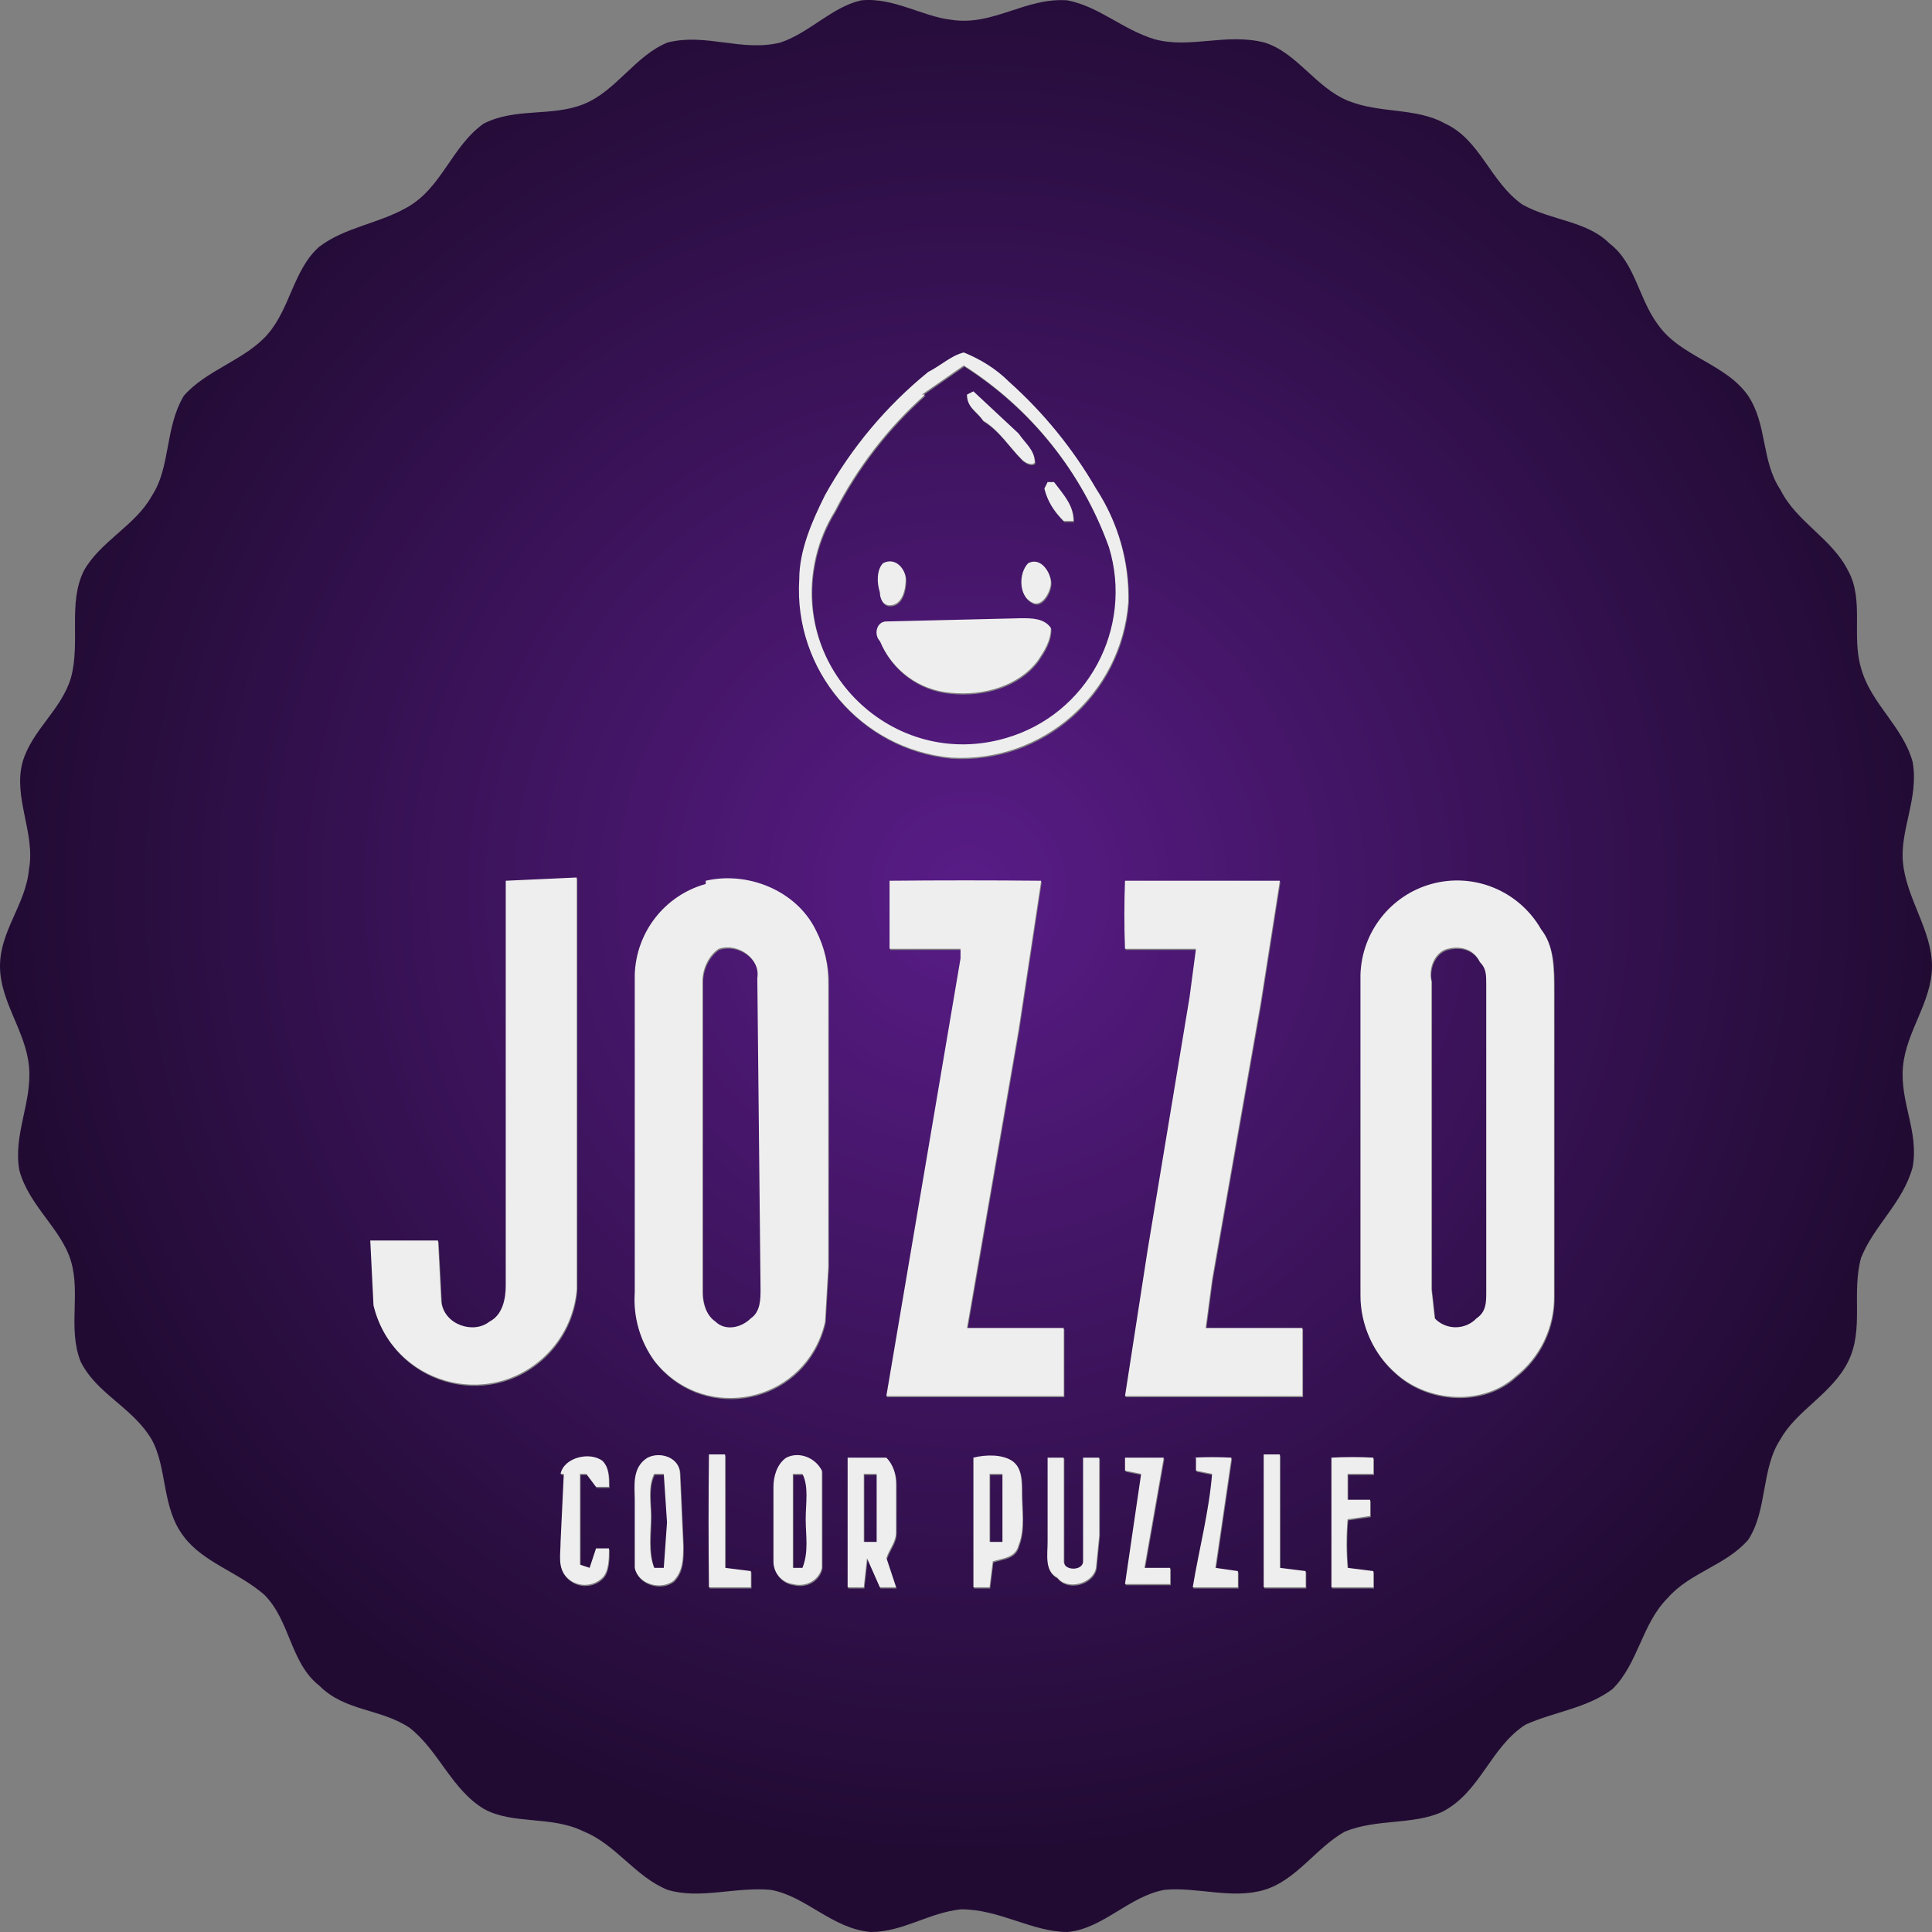 <?xml version="1.0" encoding="utf-8"?>
<svg viewBox="0 0 500 500" xmlns="http://www.w3.org/2000/svg">
  <rect x="0" y="0" width="500" height="500" fill="#808080" stroke="none"/>
  <defs>
    <radialGradient gradientUnits="userSpaceOnUse" cx="250.644" cy="230.054" r="250" id="gradient-0" spreadMethod="pad">
      <stop offset="0" style="stop-color: rgba(89, 28, 135, 1)"/>
      <stop offset="1" style="stop-color: rgba(33, 11, 51, 1)"/>
    </radialGradient>
  </defs>
  <path d="M 222.872 0.094 C 231.219 -0.745 238.732 4.288 246.244 5.126 C 257.095 6.804 265.442 -0.745 276.294 0.094 C 284.641 1.771 290.484 7.643 298.831 10.159 C 308.014 12.676 317.195 8.482 327.212 10.998 C 335.56 13.514 340.567 22.741 348.915 26.096 C 357.262 29.451 366.444 27.773 373.956 31.967 C 383.139 36.161 385.643 47.065 393.99 52.937 C 401.502 57.13 410.685 57.13 416.528 63.002 C 423.205 68.034 424.04 77.261 429.048 83.971 C 434.892 92.359 446.578 94.036 452.421 102.424 C 457.429 109.973 455.76 119.199 460.768 126.748 C 464.941 135.136 474.124 139.33 478.297 147.718 C 482.471 155.266 479.132 164.493 481.636 172.881 C 484.14 182.107 492.487 187.978 494.992 197.205 C 496.661 206.432 491.653 214.819 492.487 223.207 C 493.323 232.433 500 240.821 500 250.047 C 500 259.274 493.323 266.822 492.487 276.049 C 491.653 285.276 496.661 292.825 494.992 302.051 C 492.487 311.277 484.975 317.149 481.636 325.537 C 479.132 334.763 482.471 343.989 478.297 352.377 C 474.124 360.765 464.941 364.959 460.768 372.507 C 455.76 380.056 457.429 390.961 452.421 398.51 C 446.578 405.22 437.395 406.897 431.552 413.607 C 424.875 420.318 424.04 430.383 417.362 437.093 C 410.685 442.126 402.338 442.964 394.825 446.319 C 385.643 452.191 383.139 463.933 373.122 468.966 C 365.609 472.321 356.427 470.644 348.08 473.999 C 340.567 478.192 335.56 486.581 327.212 489.096 C 318.865 491.613 309.683 488.258 301.336 489.096 C 292.154 490.774 285.476 499.162 276.294 500 C 267.112 500 258.765 494.129 248.748 494.129 C 240.401 494.968 233.723 500 225.376 500 C 215.359 499.162 208.682 490.774 199.499 489.096 C 190.317 488.258 181.136 491.613 172.788 489.096 C 164.441 485.741 159.433 477.354 151.085 473.999 C 142.738 469.805 132.721 472.321 125.209 468.128 C 116.862 463.095 113.522 453.029 106.011 447.158 C 98.498 442.126 89.316 442.964 82.638 436.254 C 75.125 430.383 75.125 419.478 68.448 412.769 C 61.77 406.897 52.588 404.381 47.579 397.671 C 41.736 390.122 43.406 380.056 39.232 372.507 C 34.224 364.12 25.042 360.765 20.868 352.377 C 17.53 343.989 20.868 334.763 18.364 326.375 C 15.86 317.988 7.513 312.116 5.009 302.889 C 3.34 293.663 8.347 285.276 7.513 276.049 C 6.678 266.822 0 259.274 0 250.047 C 0 240.821 6.678 234.111 7.513 224.884 C 9.183 215.658 3.34 206.432 5.843 197.205 C 8.347 188.817 15.86 183.785 18.364 175.397 C 20.868 166.17 17.53 156.105 21.703 147.718 C 25.877 140.169 35.059 135.974 39.232 128.426 C 44.24 120.877 42.571 110.811 47.579 102.424 C 53.423 95.714 63.439 93.197 69.282 86.488 C 75.125 79.777 75.96 69.712 82.638 63.84 C 89.316 58.808 97.663 57.969 105.175 53.775 C 114.358 48.743 116.862 37.839 125.209 31.967 C 133.556 27.773 142.738 30.289 151.085 26.935 C 159.433 23.58 164.441 14.353 172.788 10.998 C 182.805 8.482 191.987 13.514 202.003 10.998 C 209.516 8.482 215.359 1.771 222.872 0.094 M 240.401 96.552 C 229.555 105.368 220.488 116.187 213.69 128.426 C 210.35 135.136 207.012 142.685 207.012 150.234 C 205.556 173.73 222.92 194.148 246.244 196.366 C 269.926 197.809 290.372 179.878 292.154 156.105 C 292.41 145.694 289.497 135.452 283.807 126.748 C 277.801 116.38 270.193 107.037 261.269 99.069 C 257.93 95.714 253.756 93.197 249.583 91.52 C 246.244 92.359 243.739 94.875 240.401 96.552 M 131.052 228.24 L 131.052 333.085 C 131.052 336.441 130.217 340.634 126.878 342.312 C 122.705 345.667 115.192 343.151 114.358 337.28 L 113.522 321.343 L 95.994 321.343 L 96.828 338.118 C 101.67 358.2 126.329 365.484 141.215 351.23 C 145.975 346.672 148.895 340.511 149.416 333.925 L 149.416 227.4 L 131.052 228.24 M 182.805 229.078 C 172.223 232.014 164.776 241.537 164.441 252.563 L 164.441 334.763 C 164.003 341.043 165.776 347.278 169.45 352.377 C 181.276 367.675 205.146 364.372 212.418 346.431 C 212.958 345.098 213.384 343.719 213.69 342.312 L 214.524 328.053 L 214.524 255.08 C 214.629 250.119 213.48 245.214 211.186 240.821 C 206.177 230.755 193.656 225.723 182.805 228.24 M 230.384 228.24 L 230.384 245.854 L 248.748 245.854 L 248.748 248.37 L 229.549 361.604 L 275.459 361.604 L 275.459 343.989 L 250.418 343.989 L 263.773 266.822 L 269.616 228.24 C 256.539 228.114 243.462 228.114 230.384 228.24 M 291.319 228.24 C 291.098 234.109 291.098 239.985 291.319 245.854 L 309.683 245.854 L 308.014 258.435 L 297.162 323.859 L 291.319 361.604 L 337.229 361.604 L 337.229 343.989 L 312.187 343.989 L 313.857 331.408 L 326.377 260.113 L 331.386 228.24 L 291.319 228.24 M 370.618 229.078 C 360.035 232.014 352.589 241.537 352.254 252.563 L 352.254 335.602 C 352.254 343.151 355.593 350.7 361.436 355.732 C 369.783 363.281 383.973 364.12 392.321 356.571 C 398.758 351.556 402.469 343.787 402.338 335.602 L 402.338 256.758 C 402.338 250.886 402.338 245.015 398.999 240.821 C 393.314 230.857 381.636 226.026 370.618 229.078 M 183.64 376.702 C 183.51 388.164 183.51 399.629 183.64 411.091 L 194.491 411.091 L 194.491 406.897 L 187.813 406.059 L 187.813 376.702 L 182.805 376.702 M 309.683 377.54 L 309.683 380.895 L 313.857 381.734 C 313.021 391.799 310.518 401.026 308.848 411.091 L 320.534 411.091 L 320.534 406.897 L 314.691 406.059 L 318.865 377.54 C 315.528 377.365 312.185 377.365 308.848 377.54 M 327.212 376.702 L 327.212 411.091 L 338.063 411.091 L 338.063 406.897 L 331.386 406.059 L 331.386 376.702 L 327.212 376.702 M 344.741 377.54 L 344.741 411.091 L 355.593 411.091 L 355.593 406.897 L 348.915 406.059 C 348.558 401.872 348.558 397.663 348.915 393.477 L 354.758 392.638 L 354.758 388.444 L 348.915 388.444 L 348.915 381.734 L 355.593 381.734 L 355.593 377.54 C 351.978 377.34 348.355 377.34 344.741 377.54 M 146.077 381.734 L 145.242 399.348 C 145.242 402.703 144.407 406.059 146.911 408.574 C 149.416 411.091 153.59 411.091 156.094 408.574 C 157.763 406.897 157.763 403.542 157.763 401.026 L 154.424 401.026 L 152.755 406.059 L 150.251 405.22 L 150.251 381.734 L 151.92 381.734 L 154.424 385.089 L 157.763 385.089 C 157.763 382.573 157.763 380.056 156.094 378.379 C 152.755 375.863 146.077 377.54 145.242 381.734 M 167.78 377.54 C 163.606 380.056 164.441 385.089 164.441 388.444 L 164.441 406.059 C 165.276 410.252 171.119 411.93 174.457 409.414 C 176.962 406.897 176.962 403.542 176.962 400.187 L 176.127 381.734 C 176.127 377.54 171.119 375.863 167.78 377.54 M 203.673 377.54 C 201.169 379.218 200.334 382.573 200.334 385.089 L 200.334 404.381 C 200.304 407.323 202.445 409.832 205.343 410.252 C 208.682 411.091 212.02 409.414 212.855 406.059 L 212.855 380.895 C 211.186 377.54 207.012 375.863 203.673 377.54 M 219.533 377.54 L 219.533 411.091 L 223.706 411.091 L 224.541 403.542 L 227.88 411.091 L 232.053 411.091 L 229.549 403.542 C 230.384 401.026 232.053 399.348 232.053 396.832 L 232.053 384.251 C 232.053 381.734 231.219 379.218 229.549 377.54 L 219.533 377.54 M 252.087 377.54 L 252.087 411.091 L 256.261 411.091 L 257.095 404.381 C 259.599 403.542 262.938 403.542 263.773 400.187 C 265.442 395.993 264.608 390.961 264.608 386.767 C 264.608 383.411 264.608 380.056 262.104 378.379 C 259.599 376.702 255.426 376.702 252.087 377.54 M 271.285 377.54 L 271.285 399.348 C 271.285 402.703 270.451 406.897 273.79 408.574 C 276.294 411.93 282.972 410.252 283.807 406.059 L 284.641 397.671 L 284.641 377.54 L 280.468 377.54 L 280.468 404.381 C 280.468 406.897 275.459 406.897 275.459 404.381 L 275.459 377.54 L 271.285 377.54 M 291.319 377.54 L 291.319 380.895 L 295.493 381.734 L 291.319 410.252 L 303.005 410.252 L 303.005 406.059 L 296.327 406.059 L 301.336 377.54 L 291.319 377.54 Z M 238.732 102.424 L 249.583 94.875 C 266.939 105.915 280.153 122.438 287.145 141.846 C 293.602 162.948 281.557 185.263 260.434 191.333 C 231.433 199.803 204.184 173.551 211.384 144.079 C 212.374 140.028 213.998 136.159 216.193 132.619 C 222.076 121.2 229.998 110.963 239.566 102.424 M 250.418 102.424 C 250.418 105.779 252.922 106.618 254.591 109.134 C 258.765 111.651 261.269 115.844 264.608 119.199 C 265.442 120.038 267.112 120.877 267.947 120.038 C 267.947 116.683 265.442 115.006 263.773 112.489 L 252.087 101.585 L 250.418 102.424 M 271.285 125.07 L 270.451 126.748 C 271.285 130.103 272.955 132.619 275.459 135.136 L 277.964 135.136 C 277.964 130.942 275.459 128.426 272.955 125.07 L 271.285 125.07 M 228.715 146.04 C 227.045 147.718 227.045 151.073 227.88 153.589 C 227.88 155.266 228.715 156.944 230.384 156.944 C 233.723 156.944 234.558 152.75 234.558 150.234 C 234.558 147.718 232.053 144.362 228.715 146.04 M 266.278 146.04 C 263.773 148.556 263.773 154.428 267.112 156.105 C 269.616 157.783 272.121 153.589 272.121 151.073 C 272.121 148.556 269.616 144.362 266.278 146.04 M 229.549 161.137 C 227.045 161.137 226.21 164.493 227.88 166.17 C 230.999 173.762 238.096 178.948 246.244 179.591 C 254.591 180.429 263.773 177.913 268.781 171.203 C 270.451 168.687 272.121 166.17 272.121 162.815 C 270.451 160.299 267.112 160.299 264.608 160.299 L 229.549 161.137 Z M 186.144 245.854 C 191.152 244.176 196.996 248.37 196.16 253.403 L 196.996 333.925 C 196.996 336.441 196.996 339.796 194.491 341.473 C 191.987 343.989 187.813 344.829 185.309 342.312 C 182.805 340.634 181.97 337.28 181.97 334.763 L 181.97 254.241 C 181.97 250.886 183.64 247.531 186.144 245.854 Z M 374.792 245.854 C 378.13 245.015 381.469 245.854 383.139 249.208 C 384.808 250.886 384.808 252.563 384.808 255.08 L 384.808 334.763 C 384.808 337.28 384.808 339.796 382.304 341.473 C 379.347 344.577 374.411 344.577 371.453 341.473 L 370.618 333.925 L 370.618 254.241 C 369.783 250.886 371.453 246.692 374.792 245.854 Z M 169.45 381.734 L 171.953 381.734 L 172.788 394.315 L 171.953 406.059 L 169.45 406.059 C 167.78 401.865 168.614 396.832 168.614 392.638 C 168.614 389.283 167.78 385.089 169.45 381.734 Z M 205.343 381.734 L 207.846 381.734 C 209.516 385.089 208.682 389.283 208.682 393.477 C 208.682 397.671 209.516 401.865 207.846 406.059 L 205.343 406.059 L 205.343 381.734 Z M 223.706 381.734 L 227.045 381.734 L 227.045 399.348 L 223.706 399.348 L 223.706 381.734 Z M 256.261 381.734 L 259.599 381.734 L 259.599 399.348 L 256.261 399.348 L 256.261 381.734 Z" style="fill: url(#gradient-0);"/>
  <path d="M 240.233 96.247 C 229.387 105.063 220.32 115.882 213.522 128.121 C 210.182 134.831 206.844 142.38 206.844 149.929 C 205.388 173.425 222.752 193.843 246.076 196.061 C 269.758 197.504 290.204 179.573 291.986 155.8 C 292.242 145.389 289.329 135.147 283.639 126.443 C 277.633 116.075 270.025 106.732 261.101 98.764 C 257.762 95.409 253.588 92.892 249.415 91.215 C 246.076 92.054 243.571 94.57 240.233 96.247 Z M 130.884 227.935 L 130.884 332.78 C 130.884 336.136 130.049 340.329 126.71 342.007 C 122.537 345.362 115.024 342.846 114.19 336.975 L 113.354 321.038 L 95.826 321.038 L 96.66 337.813 C 101.502 357.895 126.161 365.179 141.047 350.925 C 145.807 346.367 148.727 340.206 149.248 333.62 L 149.248 227.095 L 130.884 227.935 Z M 182.637 228.773 C 172.055 231.709 164.608 241.232 164.273 252.258 L 164.273 334.458 C 163.835 340.738 165.608 346.973 169.282 352.072 C 181.108 367.37 204.978 364.067 212.25 346.126 C 212.79 344.793 213.216 343.414 213.522 342.007 L 214.356 327.748 L 214.356 254.775 C 214.461 249.814 213.312 244.909 211.018 240.516 C 206.009 230.45 193.488 225.418 182.637 227.935 L 182.637 228.773 Z M 230.216 227.935 L 230.216 245.549 L 248.58 245.549 L 248.58 248.065 L 229.381 361.299 L 275.291 361.299 L 275.291 343.684 L 250.25 343.684 L 263.605 266.517 L 269.448 227.935 C 256.371 227.809 243.294 227.809 230.216 227.935 Z M 291.151 227.935 C 290.93 233.804 290.93 239.68 291.151 245.549 L 309.515 245.549 L 307.846 258.13 L 296.994 323.554 L 291.151 361.299 L 337.061 361.299 L 337.061 343.684 L 312.019 343.684 L 313.689 331.103 L 326.209 259.808 L 331.218 227.935 L 291.151 227.935 Z M 370.45 228.773 C 359.867 231.709 352.421 241.232 352.086 252.258 L 352.086 335.297 C 352.086 342.846 355.425 350.395 361.268 355.427 C 369.615 362.976 383.805 363.815 392.153 356.266 C 398.59 351.251 402.301 343.482 402.17 335.297 L 402.17 256.453 C 402.17 250.581 402.17 244.71 398.831 240.516 C 393.146 230.552 381.468 225.721 370.45 228.773 Z M 183.472 376.397 C 183.342 387.859 183.342 399.324 183.472 410.786 L 194.323 410.786 L 194.323 406.592 L 187.645 405.754 L 187.645 376.397 L 183.472 376.397 Z M 309.515 377.235 L 309.515 380.59 L 313.689 381.429 C 312.853 391.494 310.35 400.721 308.68 410.786 L 320.366 410.786 L 320.366 406.592 L 314.523 405.754 L 318.697 377.235 C 315.36 377.06 312.017 377.06 308.68 377.235 L 309.515 377.235 Z M 327.044 376.397 L 327.044 410.786 L 337.895 410.786 L 337.895 406.592 L 331.218 405.754 L 331.218 376.397 L 327.044 376.397 Z M 344.573 377.235 L 344.573 410.786 L 355.425 410.786 L 355.425 406.592 L 348.747 405.754 C 348.39 401.567 348.39 397.358 348.747 393.172 L 354.59 392.333 L 354.59 388.139 L 348.747 388.139 L 348.747 381.429 L 355.425 381.429 L 355.425 377.235 C 351.81 377.035 348.187 377.035 344.573 377.235 Z M 145.909 381.429 L 145.074 399.043 C 145.074 402.398 144.239 405.754 146.743 408.269 C 149.248 410.786 153.422 410.786 155.926 408.269 C 157.595 406.592 157.595 403.237 157.595 400.721 L 154.256 400.721 L 152.587 405.754 L 150.083 404.915 L 150.083 381.429 L 151.752 381.429 L 154.256 384.784 L 157.595 384.784 C 157.595 382.268 157.595 379.751 155.926 378.074 C 152.587 375.558 145.909 377.235 145.074 381.429 L 145.909 381.429 Z M 167.612 377.235 C 163.438 379.751 164.273 384.784 164.273 388.139 L 164.273 405.754 C 165.108 409.947 170.951 411.625 174.289 409.109 C 176.794 406.592 176.794 403.237 176.794 399.882 L 175.959 381.429 C 175.959 377.235 170.951 375.558 167.612 377.235 Z M 203.505 377.235 C 201.001 378.913 200.166 382.268 200.166 384.784 L 200.166 404.076 C 200.136 407.018 202.277 409.527 205.175 409.947 C 208.514 410.786 211.852 409.109 212.687 405.754 L 212.687 380.59 C 211.018 377.235 206.844 375.558 203.505 377.235 Z M 219.365 377.235 L 219.365 410.786 L 223.538 410.786 L 224.373 403.237 L 227.712 410.786 L 231.885 410.786 L 229.381 403.237 C 230.216 400.721 231.885 399.043 231.885 396.527 L 231.885 383.946 C 231.885 381.429 231.051 378.913 229.381 377.235 L 219.365 377.235 Z M 251.919 377.235 L 251.919 410.786 L 256.093 410.786 L 256.927 404.076 C 259.431 403.237 262.77 403.237 263.605 399.882 C 265.274 395.688 264.44 390.656 264.44 386.462 C 264.44 383.106 264.44 379.751 261.936 378.074 C 259.431 376.397 255.258 376.397 251.919 377.235 Z M 271.117 377.235 L 271.117 399.043 C 271.117 402.398 270.283 406.592 273.622 408.269 C 276.126 411.625 282.804 409.947 283.639 405.754 L 284.473 397.366 L 284.473 377.235 L 280.3 377.235 L 280.3 404.076 C 280.3 406.592 275.291 406.592 275.291 404.076 L 275.291 377.235 L 271.117 377.235 Z M 291.151 377.235 L 291.151 380.59 L 295.325 381.429 L 291.151 409.947 L 302.837 409.947 L 302.837 405.754 L 296.159 405.754 L 301.168 377.235 L 291.151 377.235 Z M 238.564 102.119 L 249.415 94.57 C 266.771 105.61 279.985 122.133 286.977 141.541 C 293.434 162.643 281.389 184.958 260.266 191.028 C 231.265 199.498 204.016 173.246 211.216 143.774 C 212.206 139.723 213.83 135.854 216.025 132.314 C 221.908 120.895 229.83 110.658 239.398 102.119 L 238.564 102.119 Z M 250.25 102.119 C 250.25 105.474 252.754 106.313 254.423 108.829 C 258.597 111.346 261.101 115.539 264.44 118.894 C 265.274 119.733 266.944 120.572 267.779 119.733 C 267.779 116.378 265.274 114.701 263.605 112.184 L 251.919 101.28 L 250.25 102.119 Z M 271.117 124.765 L 270.283 126.443 C 271.117 129.798 272.787 132.314 275.291 134.831 L 277.796 134.831 C 277.796 130.637 275.291 128.121 272.787 124.765 L 271.117 124.765 Z M 228.547 145.735 C 226.877 147.413 226.877 150.768 227.712 153.284 C 227.712 154.961 228.547 156.639 230.216 156.639 C 233.555 156.639 234.39 152.445 234.39 149.929 C 234.39 147.413 231.885 144.057 228.547 145.735 Z M 266.11 145.735 C 263.605 148.251 263.605 154.123 266.944 155.8 C 269.448 157.478 271.953 153.284 271.953 150.768 C 271.953 148.251 269.448 144.057 266.11 145.735 Z M 229.381 160.832 C 226.877 160.832 226.042 164.188 227.712 165.865 C 230.831 173.457 237.928 178.643 246.076 179.286 C 254.423 180.124 263.605 177.608 268.613 170.898 C 270.283 168.382 271.953 165.865 271.953 162.51 C 270.283 159.994 266.944 159.994 264.44 159.994 L 229.381 160.832 Z M 185.976 245.549 C 190.984 243.871 196.828 248.065 195.992 253.098 L 196.828 333.62 C 196.828 336.136 196.828 339.491 194.323 341.168 C 191.819 343.684 187.645 344.524 185.141 342.007 C 182.637 340.329 181.802 336.975 181.802 334.458 L 181.802 253.936 C 181.802 250.581 183.472 247.226 185.976 245.549 Z M 374.624 245.549 C 377.962 244.71 381.301 245.549 382.971 248.903 C 384.64 250.581 384.64 252.258 384.64 254.775 L 384.64 334.458 C 384.64 336.975 384.64 339.491 382.136 341.168 C 379.179 344.272 374.243 344.272 371.285 341.168 L 370.45 333.62 L 370.45 253.936 C 369.615 250.581 371.285 246.387 374.624 245.549 Z M 169.282 381.429 L 171.785 381.429 L 172.62 394.01 L 171.785 405.754 L 169.282 405.754 C 167.612 401.56 168.446 396.527 168.446 392.333 C 168.446 388.978 167.612 384.784 169.282 381.429 Z M 205.175 381.429 L 207.678 381.429 C 209.348 384.784 208.514 388.978 208.514 393.172 C 208.514 397.366 209.348 401.56 207.678 405.754 L 205.175 405.754 L 205.175 381.429 Z M 223.538 381.429 L 226.877 381.429 L 226.877 399.043 L 223.538 399.043 L 223.538 381.429 Z M 256.093 381.429 L 259.431 381.429 L 259.431 399.043 L 256.093 399.043 L 256.093 381.429 Z" style="fill: rgb(238, 238, 238);"/>
</svg>